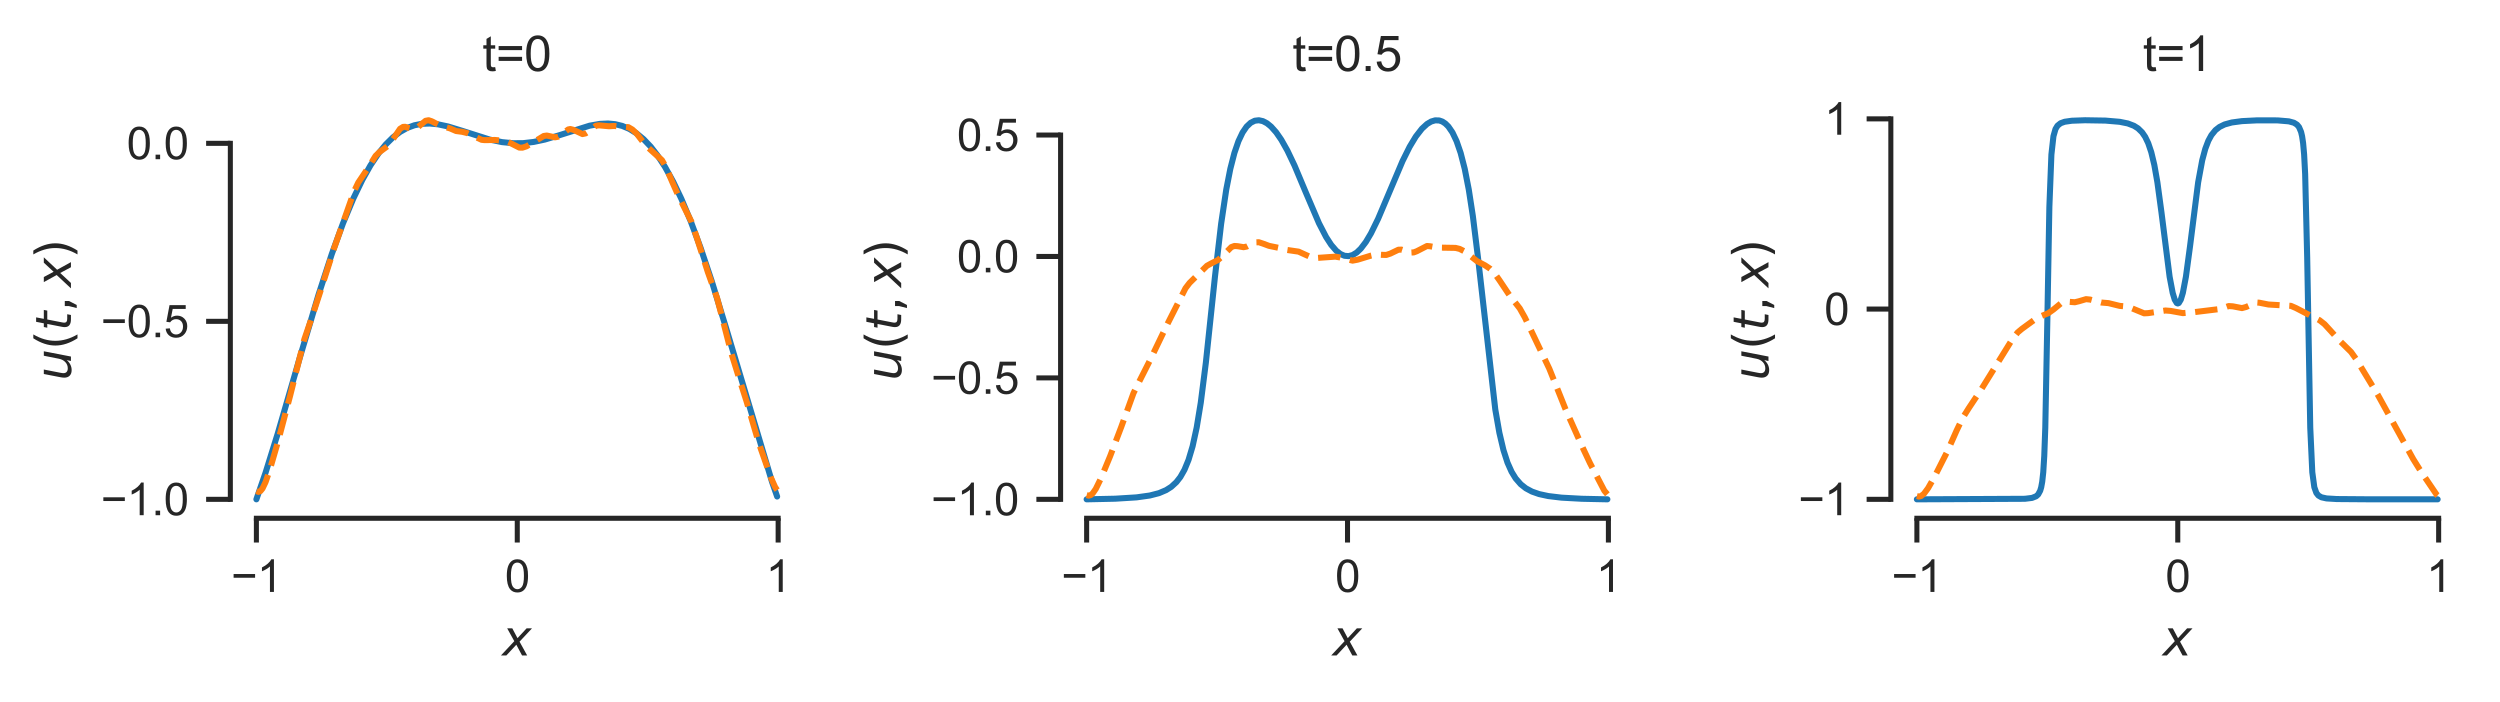 <?xml version="1.0" encoding="utf-8" standalone="no"?>
<!DOCTYPE svg PUBLIC "-//W3C//DTD SVG 1.1//EN"
  "http://www.w3.org/Graphics/SVG/1.1/DTD/svg11.dtd">
<svg xmlns:xlink="http://www.w3.org/1999/xlink" width="495.465pt" height="139.043pt" viewBox="0 0 495.465 139.043" xmlns="http://www.w3.org/2000/svg" version="1.1">
 <defs>
  <style type="text/css">*{stroke-linejoin: round; stroke-linecap: butt}</style>
 </defs>
 <g id="figure_1">
  <g id="patch_1">
   <path d="M 0 139.043 
L 495.465 139.043 
L 495.465 0 
L 0 0 
z
" style="fill: #ffffff"/>
  </g>
  <g id="axes_1">
   <g id="patch_2">
    <path d="M 45.651 102.716 
L 159.177 102.716 
L 159.177 20.072 
L 45.651 20.072 
z
" style="fill: #ffffff"/>
   </g>
   <g id="matplotlib.axis_1">
    <g id="xtick_1">
     <g id="line2d_1">
      <defs>
       <path id="m74b2b23843" d="M 0 0 
L 0 4.8 
" style="stroke: #262626"/>
      </defs>
      <g>
       <use xlink:href="#m74b2b23843" x="50.812" y="102.716" style="fill: #262626; stroke: #262626"/>
      </g>
     </g>
     <g id="text_1">
      <!-- −1 -->
      <g style="fill: #262626" transform="translate(45.795 117.314) scale(0.088 -0.088)">
       <defs>
        <path id="ArialMT-2212" d="M 3381 1997 
L 356 1997 
L 356 2522 
L 3381 2522 
L 3381 1997 
z
" transform="scale(0.016)"/>
        <path id="ArialMT-31" d="M 2384 0 
L 1822 0 
L 1822 3584 
Q 1619 3391 1289 3197 
Q 959 3003 697 2906 
L 697 3450 
Q 1169 3672 1522 3987 
Q 1875 4303 2022 4600 
L 2384 4600 
L 2384 0 
z
" transform="scale(0.016)"/>
       </defs>
       <use xlink:href="#ArialMT-2212"/>
       <use xlink:href="#ArialMT-31" x="58.398"/>
      </g>
     </g>
    </g>
    <g id="xtick_2">
     <g id="line2d_2">
      <g>
       <use xlink:href="#m74b2b23843" x="102.515" y="102.716" style="fill: #262626; stroke: #262626"/>
      </g>
     </g>
     <g id="text_2">
      <!-- 0 -->
      <g style="fill: #262626" transform="translate(100.068 117.314) scale(0.088 -0.088)">
       <defs>
        <path id="ArialMT-30" d="M 266 2259 
Q 266 3072 433 3567 
Q 600 4063 929 4331 
Q 1259 4600 1759 4600 
Q 2128 4600 2406 4451 
Q 2684 4303 2865 4023 
Q 3047 3744 3150 3342 
Q 3253 2941 3253 2259 
Q 3253 1453 3087 958 
Q 2922 463 2592 192 
Q 2263 -78 1759 -78 
Q 1097 -78 719 397 
Q 266 969 266 2259 
z
M 844 2259 
Q 844 1131 1108 757 
Q 1372 384 1759 384 
Q 2147 384 2411 759 
Q 2675 1134 2675 2259 
Q 2675 3391 2411 3762 
Q 2147 4134 1753 4134 
Q 1366 4134 1134 3806 
Q 844 3388 844 2259 
z
" transform="scale(0.016)"/>
       </defs>
       <use xlink:href="#ArialMT-30"/>
      </g>
     </g>
    </g>
    <g id="xtick_3">
     <g id="line2d_3">
      <g>
       <use xlink:href="#m74b2b23843" x="154.219" y="102.716" style="fill: #262626; stroke: #262626"/>
      </g>
     </g>
     <g id="text_3">
      <!-- 1 -->
      <g style="fill: #262626" transform="translate(151.772 117.314) scale(0.088 -0.088)">
       <use xlink:href="#ArialMT-31"/>
      </g>
     </g>
    </g>
    <g id="text_4">
     <!-- $x$ -->
     <g style="fill: #262626" transform="translate(99.534 129.935) scale(0.096 -0.096)">
      <defs>
       <path id="DejaVuSans-Oblique-78" d="M 3841 3500 
L 2234 1784 
L 3219 0 
L 2559 0 
L 1819 1388 
L 531 0 
L -166 0 
L 1556 1844 
L 641 3500 
L 1300 3500 
L 1972 2234 
L 3144 3500 
L 3841 3500 
z
" transform="scale(0.016)"/>
      </defs>
      <use xlink:href="#DejaVuSans-Oblique-78" transform="translate(0 0.312)"/>
     </g>
    </g>
   </g>
   <g id="matplotlib.axis_2">
    <g id="ytick_1">
     <g id="line2d_4">
      <defs>
       <path id="m901522936f" d="M 0 0 
L -4.8 0 
" style="stroke: #262626"/>
      </defs>
      <g>
       <use xlink:href="#m901522936f" x="45.651" y="98.959" style="fill: #262626; stroke: #262626"/>
      </g>
     </g>
     <g id="text_5">
      <!-- −1.0 -->
      <g style="fill: #262626" transform="translate(19.98 102.108) scale(0.088 -0.088)">
       <defs>
        <path id="ArialMT-2e" d="M 581 0 
L 581 641 
L 1222 641 
L 1222 0 
L 581 0 
z
" transform="scale(0.016)"/>
       </defs>
       <use xlink:href="#ArialMT-2212"/>
       <use xlink:href="#ArialMT-31" x="58.398"/>
       <use xlink:href="#ArialMT-2e" x="114.014"/>
       <use xlink:href="#ArialMT-30" x="141.797"/>
      </g>
     </g>
    </g>
    <g id="ytick_2">
     <g id="line2d_5">
      <g>
       <use xlink:href="#m901522936f" x="45.651" y="63.681" style="fill: #262626; stroke: #262626"/>
      </g>
     </g>
     <g id="text_6">
      <!-- −0.5 -->
      <g style="fill: #262626" transform="translate(19.98 66.831) scale(0.088 -0.088)">
       <defs>
        <path id="ArialMT-35" d="M 266 1200 
L 856 1250 
Q 922 819 1161 601 
Q 1400 384 1738 384 
Q 2144 384 2425 690 
Q 2706 997 2706 1503 
Q 2706 1984 2436 2262 
Q 2166 2541 1728 2541 
Q 1456 2541 1237 2417 
Q 1019 2294 894 2097 
L 366 2166 
L 809 4519 
L 3088 4519 
L 3088 3981 
L 1259 3981 
L 1013 2750 
Q 1425 3038 1878 3038 
Q 2478 3038 2890 2622 
Q 3303 2206 3303 1553 
Q 3303 931 2941 478 
Q 2500 -78 1738 -78 
Q 1113 -78 717 272 
Q 322 622 266 1200 
z
" transform="scale(0.016)"/>
       </defs>
       <use xlink:href="#ArialMT-2212"/>
       <use xlink:href="#ArialMT-30" x="58.398"/>
       <use xlink:href="#ArialMT-2e" x="114.014"/>
       <use xlink:href="#ArialMT-35" x="141.797"/>
      </g>
     </g>
    </g>
    <g id="ytick_3">
     <g id="line2d_6">
      <g>
       <use xlink:href="#m901522936f" x="45.651" y="28.403" style="fill: #262626; stroke: #262626"/>
      </g>
     </g>
     <g id="text_7">
      <!-- 0.0 -->
      <g style="fill: #262626" transform="translate(25.119 31.553) scale(0.088 -0.088)">
       <use xlink:href="#ArialMT-30"/>
       <use xlink:href="#ArialMT-2e" x="55.615"/>
       <use xlink:href="#ArialMT-30" x="83.398"/>
      </g>
     </g>
    </g>
    <g id="text_8">
     <!-- $u(t,x)$ -->
     <g style="fill: #262626" transform="translate(14.072 75.409) rotate(-90) scale(0.096 -0.096)">
      <defs>
       <path id="DejaVuSans-Oblique-75" d="M 428 1388 
L 838 3500 
L 1416 3500 
L 1006 1409 
Q 975 1256 961 1147 
Q 947 1038 947 966 
Q 947 700 1109 554 
Q 1272 409 1569 409 
Q 2031 409 2368 721 
Q 2706 1034 2809 1563 
L 3194 3500 
L 3769 3500 
L 3091 0 
L 2516 0 
L 2631 550 
Q 2388 244 2052 76 
Q 1716 -91 1338 -91 
Q 878 -91 622 161 
Q 366 413 366 863 
Q 366 956 381 1097 
Q 397 1238 428 1388 
z
" transform="scale(0.016)"/>
       <path id="DejaVuSans-28" d="M 1984 4856 
Q 1566 4138 1362 3434 
Q 1159 2731 1159 2009 
Q 1159 1288 1364 580 
Q 1569 -128 1984 -844 
L 1484 -844 
Q 1016 -109 783 600 
Q 550 1309 550 2009 
Q 550 2706 781 3412 
Q 1013 4119 1484 4856 
L 1984 4856 
z
" transform="scale(0.016)"/>
       <path id="DejaVuSans-Oblique-74" d="M 2706 3500 
L 2619 3053 
L 1472 3053 
L 1100 1153 
Q 1081 1047 1072 975 
Q 1063 903 1063 863 
Q 1063 663 1183 572 
Q 1303 481 1569 481 
L 2150 481 
L 2053 0 
L 1503 0 
Q 991 0 739 200 
Q 488 400 488 806 
Q 488 878 497 964 
Q 506 1050 525 1153 
L 897 3053 
L 409 3053 
L 500 3500 
L 978 3500 
L 1172 4494 
L 1747 4494 
L 1556 3500 
L 2706 3500 
z
" transform="scale(0.016)"/>
       <path id="DejaVuSans-2c" d="M 750 794 
L 1409 794 
L 1409 256 
L 897 -744 
L 494 -744 
L 750 256 
L 750 794 
z
" transform="scale(0.016)"/>
       <path id="DejaVuSans-29" d="M 513 4856 
L 1013 4856 
Q 1481 4119 1714 3412 
Q 1947 2706 1947 2009 
Q 1947 1309 1714 600 
Q 1481 -109 1013 -844 
L 513 -844 
Q 928 -128 1133 580 
Q 1338 1288 1338 2009 
Q 1338 2731 1133 3434 
Q 928 4138 513 4856 
z
" transform="scale(0.016)"/>
      </defs>
      <use xlink:href="#DejaVuSans-Oblique-75" transform="translate(0 0.125)"/>
      <use xlink:href="#DejaVuSans-28" transform="translate(63.379 0.125)"/>
      <use xlink:href="#DejaVuSans-Oblique-74" transform="translate(102.393 0.125)"/>
      <use xlink:href="#DejaVuSans-2c" transform="translate(141.602 0.125)"/>
      <use xlink:href="#DejaVuSans-Oblique-78" transform="translate(192.871 0.125)"/>
      <use xlink:href="#DejaVuSans-29" transform="translate(252.051 0.125)"/>
     </g>
    </g>
   </g>
   <g id="line2d_7">
    <path d="M 50.812 98.959 
L 52.629 93.685 
L 55.053 85.895 
L 59.294 71.302 
L 63.132 58.396 
L 65.757 50.343 
L 67.979 44.255 
L 69.998 39.398 
L 71.816 35.624 
L 73.432 32.759 
L 75.048 30.355 
L 76.461 28.623 
L 77.875 27.225 
L 79.289 26.142 
L 80.703 25.352 
L 82.117 24.831 
L 83.53 24.548 
L 85.146 24.479 
L 86.762 24.632 
L 88.781 25.06 
L 91.609 25.929 
L 97.062 27.661 
L 99.486 28.165 
L 101.707 28.386 
L 103.727 28.365 
L 105.747 28.133 
L 107.968 27.661 
L 110.796 26.818 
L 116.855 24.909 
L 118.875 24.552 
L 120.49 24.476 
L 121.904 24.607 
L 123.318 24.954 
L 124.732 25.549 
L 126.145 26.42 
L 127.559 27.591 
L 128.973 29.083 
L 130.387 30.913 
L 131.801 33.091 
L 133.416 36.015 
L 135.032 39.398 
L 136.85 43.739 
L 138.869 49.182 
L 141.091 55.832 
L 143.919 65.072 
L 153.007 95.508 
L 154.017 98.404 
L 154.017 98.404 
" clip-path="url(#pf0f15cb5fc)" style="fill: none; stroke: #1f77b4; stroke-width: 1.2; stroke-linecap: round"/>
   </g>
   <g id="line2d_8">
    <path d="M 50.812 97.328 
L 51.215 97.489 
L 51.619 97.316 
L 52.023 96.816 
L 52.629 95.546 
L 53.437 93.212 
L 55.053 87.657 
L 57.476 78.512 
L 60.304 67.282 
L 61.718 63.15 
L 63.334 58.228 
L 66.161 49.348 
L 70.2 37.859 
L 71.008 36.173 
L 72.018 34.678 
L 73.028 33.157 
L 74.442 30.883 
L 75.25 30.107 
L 76.865 28.924 
L 77.673 27.883 
L 79.289 25.524 
L 79.895 25.149 
L 80.299 25.13 
L 81.107 25.404 
L 81.713 25.578 
L 82.318 25.498 
L 82.924 25.114 
L 84.338 23.941 
L 84.944 23.829 
L 85.55 24.029 
L 87.166 24.864 
L 89.185 25.445 
L 90.397 25.967 
L 91.609 26.126 
L 92.619 26.379 
L 94.033 27.055 
L 95.446 27.709 
L 96.052 27.773 
L 98.072 27.741 
L 99.486 27.873 
L 100.294 27.993 
L 101.101 28.33 
L 102.919 29.248 
L 103.525 29.267 
L 104.333 29.004 
L 105.747 28.174 
L 107.766 26.948 
L 108.372 26.864 
L 109.18 27.038 
L 109.988 27.213 
L 110.594 27.104 
L 111.2 26.742 
L 112.614 25.658 
L 113.018 25.57 
L 113.623 25.722 
L 115.441 26.568 
L 116.047 26.44 
L 116.653 26.057 
L 118.067 24.941 
L 118.673 24.836 
L 120.692 25.021 
L 121.702 24.965 
L 124.53 25.203 
L 125.338 25.681 
L 126.145 26.438 
L 127.559 28.28 
L 128.569 29.361 
L 131.195 31.745 
L 132.003 33.176 
L 133.214 36.025 
L 134.426 38.753 
L 137.052 43.987 
L 138.062 46.986 
L 140.283 53.917 
L 142.101 59.011 
L 143.111 62.874 
L 144.928 69.961 
L 146.342 74.498 
L 147.958 79.546 
L 150.382 87.79 
L 152.805 94.708 
L 153.613 96.524 
L 154.017 97.129 
L 154.017 97.129 
" clip-path="url(#pf0f15cb5fc)" style="fill: none; stroke-dasharray: 4.44,1.92; stroke-dashoffset: 0; stroke: #ff7f0e; stroke-width: 1.2"/>
   </g>
   <g id="patch_3">
    <path d="M 45.651 98.959 
L 45.651 28.403 
" style="fill: none; stroke: #262626; stroke-linejoin: miter; stroke-linecap: square"/>
   </g>
   <g id="patch_4">
    <path d="M 50.812 102.716 
L 154.219 102.716 
" style="fill: none; stroke: #262626; stroke-linejoin: miter; stroke-linecap: square"/>
   </g>
   <g id="text_9">
    <!-- t=0 -->
    <g style="fill: #262626" transform="translate(95.608 14.072) scale(0.096 -0.096)">
     <defs>
      <path id="ArialMT-74" d="M 1650 503 
L 1731 6 
Q 1494 -44 1306 -44 
Q 1000 -44 831 53 
Q 663 150 594 308 
Q 525 466 525 972 
L 525 2881 
L 113 2881 
L 113 3319 
L 525 3319 
L 525 4141 
L 1084 4478 
L 1084 3319 
L 1650 3319 
L 1650 2881 
L 1084 2881 
L 1084 941 
Q 1084 700 1114 631 
Q 1144 563 1211 522 
Q 1278 481 1403 481 
Q 1497 481 1650 503 
z
" transform="scale(0.016)"/>
      <path id="ArialMT-3d" d="M 3381 2694 
L 356 2694 
L 356 3219 
L 3381 3219 
L 3381 2694 
z
M 3381 1303 
L 356 1303 
L 356 1828 
L 3381 1828 
L 3381 1303 
z
" transform="scale(0.016)"/>
     </defs>
     <use xlink:href="#ArialMT-74"/>
     <use xlink:href="#ArialMT-3d" x="27.783"/>
     <use xlink:href="#ArialMT-30" x="86.182"/>
    </g>
   </g>
  </g>
  <g id="axes_2">
   <g id="patch_5">
    <path d="M 210.195 102.716 
L 323.721 102.716 
L 323.721 20.072 
L 210.195 20.072 
z
" style="fill: #ffffff"/>
   </g>
   <g id="matplotlib.axis_3">
    <g id="xtick_4">
     <g id="line2d_9">
      <g>
       <use xlink:href="#m74b2b23843" x="215.356" y="102.716" style="fill: #262626; stroke: #262626"/>
      </g>
     </g>
     <g id="text_10">
      <!-- −1 -->
      <g style="fill: #262626" transform="translate(210.339 117.314) scale(0.088 -0.088)">
       <use xlink:href="#ArialMT-2212"/>
       <use xlink:href="#ArialMT-31" x="58.398"/>
      </g>
     </g>
    </g>
    <g id="xtick_5">
     <g id="line2d_10">
      <g>
       <use xlink:href="#m74b2b23843" x="267.059" y="102.716" style="fill: #262626; stroke: #262626"/>
      </g>
     </g>
     <g id="text_11">
      <!-- 0 -->
      <g style="fill: #262626" transform="translate(264.612 117.314) scale(0.088 -0.088)">
       <use xlink:href="#ArialMT-30"/>
      </g>
     </g>
    </g>
    <g id="xtick_6">
     <g id="line2d_11">
      <g>
       <use xlink:href="#m74b2b23843" x="318.763" y="102.716" style="fill: #262626; stroke: #262626"/>
      </g>
     </g>
     <g id="text_12">
      <!-- 1 -->
      <g style="fill: #262626" transform="translate(316.316 117.314) scale(0.088 -0.088)">
       <use xlink:href="#ArialMT-31"/>
      </g>
     </g>
    </g>
    <g id="text_13">
     <!-- $x$ -->
     <g style="fill: #262626" transform="translate(264.078 129.935) scale(0.096 -0.096)">
      <use xlink:href="#DejaVuSans-Oblique-78" transform="translate(0 0.312)"/>
     </g>
    </g>
   </g>
   <g id="matplotlib.axis_4">
    <g id="ytick_4">
     <g id="line2d_12">
      <g>
       <use xlink:href="#m901522936f" x="210.195" y="98.964" style="fill: #262626; stroke: #262626"/>
      </g>
     </g>
     <g id="text_14">
      <!-- −1.0 -->
      <g style="fill: #262626" transform="translate(184.524 102.114) scale(0.088 -0.088)">
       <use xlink:href="#ArialMT-2212"/>
       <use xlink:href="#ArialMT-31" x="58.398"/>
       <use xlink:href="#ArialMT-2e" x="114.014"/>
       <use xlink:href="#ArialMT-30" x="141.797"/>
      </g>
     </g>
    </g>
    <g id="ytick_5">
     <g id="line2d_13">
      <g>
       <use xlink:href="#m901522936f" x="210.195" y="74.896" style="fill: #262626; stroke: #262626"/>
      </g>
     </g>
     <g id="text_15">
      <!-- −0.5 -->
      <g style="fill: #262626" transform="translate(184.524 78.046) scale(0.088 -0.088)">
       <use xlink:href="#ArialMT-2212"/>
       <use xlink:href="#ArialMT-30" x="58.398"/>
       <use xlink:href="#ArialMT-2e" x="114.014"/>
       <use xlink:href="#ArialMT-35" x="141.797"/>
      </g>
     </g>
    </g>
    <g id="ytick_6">
     <g id="line2d_14">
      <g>
       <use xlink:href="#m901522936f" x="210.195" y="50.829" style="fill: #262626; stroke: #262626"/>
      </g>
     </g>
     <g id="text_16">
      <!-- 0.0 -->
      <g style="fill: #262626" transform="translate(189.663 53.978) scale(0.088 -0.088)">
       <use xlink:href="#ArialMT-30"/>
       <use xlink:href="#ArialMT-2e" x="55.615"/>
       <use xlink:href="#ArialMT-30" x="83.398"/>
      </g>
     </g>
    </g>
    <g id="ytick_7">
     <g id="line2d_15">
      <g>
       <use xlink:href="#m901522936f" x="210.195" y="26.761" style="fill: #262626; stroke: #262626"/>
      </g>
     </g>
     <g id="text_17">
      <!-- 0.5 -->
      <g style="fill: #262626" transform="translate(189.663 29.91) scale(0.088 -0.088)">
       <use xlink:href="#ArialMT-30"/>
       <use xlink:href="#ArialMT-2e" x="55.615"/>
       <use xlink:href="#ArialMT-35" x="83.398"/>
      </g>
     </g>
    </g>
    <g id="text_18">
     <!-- $u(t,x)$ -->
     <g style="fill: #262626" transform="translate(178.615 75.409) rotate(-90) scale(0.096 -0.096)">
      <use xlink:href="#DejaVuSans-Oblique-75" transform="translate(0 0.125)"/>
      <use xlink:href="#DejaVuSans-28" transform="translate(63.379 0.125)"/>
      <use xlink:href="#DejaVuSans-Oblique-74" transform="translate(102.393 0.125)"/>
      <use xlink:href="#DejaVuSans-2c" transform="translate(141.602 0.125)"/>
      <use xlink:href="#DejaVuSans-Oblique-78" transform="translate(192.871 0.125)"/>
      <use xlink:href="#DejaVuSans-29" transform="translate(252.051 0.125)"/>
     </g>
    </g>
   </g>
   <g id="line2d_16">
    <path d="M 215.356 98.959 
L 221.011 98.836 
L 225.252 98.571 
L 227.878 98.203 
L 229.695 97.734 
L 231.109 97.133 
L 232.119 96.49 
L 233.129 95.566 
L 233.937 94.529 
L 234.744 93.106 
L 235.552 91.141 
L 236.36 88.429 
L 237.168 84.725 
L 237.976 79.806 
L 238.986 71.858 
L 240.803 54.702 
L 242.015 44.329 
L 243.025 37.58 
L 243.833 33.456 
L 244.641 30.311 
L 245.449 27.967 
L 246.257 26.267 
L 247.064 25.086 
L 247.872 24.328 
L 248.68 23.926 
L 249.488 23.831 
L 250.296 24.008 
L 251.104 24.435 
L 251.912 25.095 
L 252.922 26.23 
L 253.931 27.691 
L 255.143 29.839 
L 256.557 32.809 
L 258.779 38.104 
L 261.404 44.248 
L 262.818 46.979 
L 263.828 48.533 
L 264.838 49.701 
L 265.645 50.335 
L 266.453 50.69 
L 267.261 50.761 
L 268.069 50.547 
L 268.877 50.052 
L 269.685 49.282 
L 270.695 47.955 
L 271.704 46.259 
L 273.118 43.371 
L 275.138 38.599 
L 277.965 31.917 
L 279.379 29.078 
L 280.591 27.069 
L 281.803 25.509 
L 282.813 24.579 
L 283.621 24.092 
L 284.428 23.851 
L 285.236 23.875 
L 285.842 24.086 
L 286.448 24.482 
L 287.054 25.086 
L 287.862 26.267 
L 288.67 27.967 
L 289.478 30.311 
L 290.286 33.456 
L 291.093 37.58 
L 291.901 42.831 
L 292.911 51.012 
L 296.345 81.158 
L 297.152 85.758 
L 297.96 89.19 
L 298.768 91.694 
L 299.576 93.505 
L 300.384 94.819 
L 301.394 95.977 
L 302.404 96.774 
L 303.615 97.424 
L 305.029 97.919 
L 306.847 98.312 
L 309.472 98.627 
L 313.512 98.85 
L 318.561 98.959 
L 318.561 98.959 
" clip-path="url(#p3c0c78bae7)" style="fill: none; stroke: #1f77b4; stroke-width: 1.2; stroke-linecap: round"/>
   </g>
   <g id="line2d_17">
    <path d="M 215.356 98.115 
L 215.759 98.235 
L 216.163 98.118 
L 216.567 97.769 
L 217.173 96.886 
L 218.183 94.824 
L 220.001 90.437 
L 222.222 84.595 
L 224.646 77.908 
L 225.858 75.466 
L 227.878 71.471 
L 231.513 63.928 
L 234.946 57.13 
L 235.754 56.072 
L 239.188 52.682 
L 239.996 52.234 
L 241.409 51.515 
L 242.217 50.805 
L 244.035 48.969 
L 244.641 48.75 
L 245.247 48.787 
L 246.459 48.988 
L 247.064 48.871 
L 248.074 48.356 
L 248.882 48.025 
L 249.488 48.01 
L 250.296 48.278 
L 251.508 48.726 
L 254.133 49.267 
L 255.143 49.548 
L 257.365 49.872 
L 258.779 50.514 
L 259.99 51.054 
L 260.798 51.135 
L 264.636 50.864 
L 265.443 50.996 
L 268.069 51.655 
L 269.079 51.462 
L 271.704 50.66 
L 272.714 50.434 
L 273.724 50.499 
L 274.734 50.527 
L 275.542 50.261 
L 277.158 49.486 
L 277.764 49.476 
L 278.571 49.741 
L 279.581 50.055 
L 280.187 50.021 
L 280.793 49.789 
L 282.813 48.751 
L 283.419 48.808 
L 284.832 49.064 
L 288.468 49.13 
L 289.276 49.33 
L 290.286 49.838 
L 291.295 50.621 
L 292.709 51.745 
L 294.325 52.596 
L 295.335 53.267 
L 296.143 54.086 
L 297.152 55.514 
L 299.172 58.532 
L 301.192 61.116 
L 302.202 62.911 
L 307.049 73.063 
L 310.28 81.136 
L 313.714 88.814 
L 315.128 91.814 
L 317.955 97.247 
L 318.561 97.969 
L 318.561 97.969 
" clip-path="url(#p3c0c78bae7)" style="fill: none; stroke-dasharray: 4.44,1.92; stroke-dashoffset: 0; stroke: #ff7f0e; stroke-width: 1.2"/>
   </g>
   <g id="patch_6">
    <path d="M 210.195 98.964 
L 210.195 26.761 
" style="fill: none; stroke: #262626; stroke-linejoin: miter; stroke-linecap: square"/>
   </g>
   <g id="patch_7">
    <path d="M 215.356 102.716 
L 318.763 102.716 
" style="fill: none; stroke: #262626; stroke-linejoin: miter; stroke-linecap: square"/>
   </g>
   <g id="text_19">
    <!-- t=0.5 -->
    <g style="fill: #262626" transform="translate(256.149 14.072) scale(0.096 -0.096)">
     <use xlink:href="#ArialMT-74"/>
     <use xlink:href="#ArialMT-3d" x="27.783"/>
     <use xlink:href="#ArialMT-30" x="86.182"/>
     <use xlink:href="#ArialMT-2e" x="141.797"/>
     <use xlink:href="#ArialMT-35" x="169.58"/>
    </g>
   </g>
  </g>
  <g id="axes_3">
   <g id="patch_8">
    <path d="M 374.739 102.716 
L 488.265 102.716 
L 488.265 20.072 
L 374.739 20.072 
z
" style="fill: #ffffff"/>
   </g>
   <g id="matplotlib.axis_5">
    <g id="xtick_7">
     <g id="line2d_18">
      <g>
       <use xlink:href="#m74b2b23843" x="379.9" y="102.716" style="fill: #262626; stroke: #262626"/>
      </g>
     </g>
     <g id="text_20">
      <!-- −1 -->
      <g style="fill: #262626" transform="translate(374.883 117.314) scale(0.088 -0.088)">
       <use xlink:href="#ArialMT-2212"/>
       <use xlink:href="#ArialMT-31" x="58.398"/>
      </g>
     </g>
    </g>
    <g id="xtick_8">
     <g id="line2d_19">
      <g>
       <use xlink:href="#m74b2b23843" x="431.603" y="102.716" style="fill: #262626; stroke: #262626"/>
      </g>
     </g>
     <g id="text_21">
      <!-- 0 -->
      <g style="fill: #262626" transform="translate(429.156 117.314) scale(0.088 -0.088)">
       <use xlink:href="#ArialMT-30"/>
      </g>
     </g>
    </g>
    <g id="xtick_9">
     <g id="line2d_20">
      <g>
       <use xlink:href="#m74b2b23843" x="483.307" y="102.716" style="fill: #262626; stroke: #262626"/>
      </g>
     </g>
     <g id="text_22">
      <!-- 1 -->
      <g style="fill: #262626" transform="translate(480.86 117.314) scale(0.088 -0.088)">
       <use xlink:href="#ArialMT-31"/>
      </g>
     </g>
    </g>
    <g id="text_23">
     <!-- $x$ -->
     <g style="fill: #262626" transform="translate(428.622 129.935) scale(0.096 -0.096)">
      <use xlink:href="#DejaVuSans-Oblique-78" transform="translate(0 0.312)"/>
     </g>
    </g>
   </g>
   <g id="matplotlib.axis_6">
    <g id="ytick_8">
     <g id="line2d_21">
      <g>
       <use xlink:href="#m901522936f" x="374.739" y="98.959" style="fill: #262626; stroke: #262626"/>
      </g>
     </g>
     <g id="text_24">
      <!-- −1 -->
      <g style="fill: #262626" transform="translate(356.406 102.108) scale(0.088 -0.088)">
       <use xlink:href="#ArialMT-2212"/>
       <use xlink:href="#ArialMT-31" x="58.398"/>
      </g>
     </g>
    </g>
    <g id="ytick_9">
     <g id="line2d_22">
      <g>
       <use xlink:href="#m901522936f" x="374.739" y="61.256" style="fill: #262626; stroke: #262626"/>
      </g>
     </g>
     <g id="text_25">
      <!-- 0 -->
      <g style="fill: #262626" transform="translate(361.546 64.405) scale(0.088 -0.088)">
       <use xlink:href="#ArialMT-30"/>
      </g>
     </g>
    </g>
    <g id="ytick_10">
     <g id="line2d_23">
      <g>
       <use xlink:href="#m901522936f" x="374.739" y="23.553" style="fill: #262626; stroke: #262626"/>
      </g>
     </g>
     <g id="text_26">
      <!-- 1 -->
      <g style="fill: #262626" transform="translate(361.546 26.702) scale(0.088 -0.088)">
       <use xlink:href="#ArialMT-31"/>
      </g>
     </g>
    </g>
    <g id="text_27">
     <!-- $u(t,x)$ -->
     <g style="fill: #262626" transform="translate(350.498 75.409) rotate(-90) scale(0.096 -0.096)">
      <use xlink:href="#DejaVuSans-Oblique-75" transform="translate(0 0.125)"/>
      <use xlink:href="#DejaVuSans-28" transform="translate(63.379 0.125)"/>
      <use xlink:href="#DejaVuSans-Oblique-74" transform="translate(102.393 0.125)"/>
      <use xlink:href="#DejaVuSans-2c" transform="translate(141.602 0.125)"/>
      <use xlink:href="#DejaVuSans-Oblique-78" transform="translate(192.871 0.125)"/>
      <use xlink:href="#DejaVuSans-29" transform="translate(252.051 0.125)"/>
     </g>
    </g>
   </g>
   <g id="line2d_24">
    <path d="M 379.9 98.959 
L 401.308 98.853 
L 402.722 98.677 
L 403.53 98.359 
L 403.934 97.996 
L 404.338 97.248 
L 404.54 96.56 
L 404.742 95.451 
L 404.944 93.585 
L 405.145 90.349 
L 405.347 84.761 
L 405.751 63.672 
L 406.155 41.029 
L 406.559 30.631 
L 406.963 27.005 
L 407.367 25.581 
L 407.771 24.911 
L 408.377 24.425 
L 409.185 24.132 
L 410.599 23.929 
L 413.224 23.831 
L 417.264 23.9 
L 420.091 24.14 
L 421.707 24.467 
L 422.919 24.931 
L 423.726 25.44 
L 424.534 26.229 
L 425.14 27.111 
L 425.746 28.369 
L 426.352 30.166 
L 426.958 32.697 
L 427.564 36.13 
L 428.372 42.097 
L 429.987 54.846 
L 430.593 58.038 
L 430.997 59.38 
L 431.401 60.056 
L 431.603 60.141 
L 431.805 60.056 
L 432.209 59.38 
L 432.613 58.038 
L 433.219 54.846 
L 434.027 48.852 
L 435.643 36.13 
L 436.45 31.76 
L 437.056 29.496 
L 437.662 27.899 
L 438.268 26.782 
L 439.076 25.79 
L 439.884 25.159 
L 440.894 24.665 
L 442.308 24.275 
L 444.327 24.004 
L 447.357 23.851 
L 451.396 23.861 
L 453.618 24.05 
L 454.628 24.328 
L 455.233 24.704 
L 455.637 25.191 
L 456.041 26.147 
L 456.243 27.005 
L 456.445 28.368 
L 456.647 30.631 
L 456.849 34.502 
L 457.253 51.048 
L 457.859 84.761 
L 458.263 93.585 
L 458.667 96.56 
L 459.071 97.694 
L 459.475 98.207 
L 460.081 98.558 
L 461.091 98.781 
L 463.11 98.903 
L 469.371 98.953 
L 483.105 98.959 
L 483.105 98.959 
" clip-path="url(#p03dcc1e701)" style="fill: none; stroke: #1f77b4; stroke-width: 1.2; stroke-linecap: round"/>
   </g>
   <g id="line2d_25">
    <path d="M 379.9 98.312 
L 380.303 98.413 
L 380.707 98.322 
L 381.313 97.845 
L 382.121 96.743 
L 383.333 94.613 
L 385.959 89.422 
L 387.776 85.324 
L 388.988 82.797 
L 390.2 80.865 
L 392.623 77.223 
L 398.884 67.123 
L 399.894 65.859 
L 400.702 65.188 
L 402.52 63.86 
L 403.732 62.98 
L 404.742 62.568 
L 405.953 62.064 
L 406.963 61.343 
L 408.579 60.011 
L 409.185 59.795 
L 409.993 59.812 
L 411.205 59.9 
L 412.012 59.705 
L 413.426 59.288 
L 414.234 59.371 
L 416.456 59.958 
L 417.869 60.076 
L 420.091 60.622 
L 421.505 60.745 
L 422.515 61.097 
L 424.938 62.099 
L 425.746 62.057 
L 429.18 61.537 
L 430.189 61.619 
L 432.613 62.058 
L 435.037 61.841 
L 440.086 61.225 
L 441.702 60.658 
L 442.509 60.71 
L 444.327 61.061 
L 445.135 60.843 
L 447.155 59.948 
L 447.761 59.992 
L 449.578 60.35 
L 454.022 60.613 
L 455.031 61.051 
L 458.465 62.837 
L 459.677 63.449 
L 460.687 64.24 
L 461.898 65.561 
L 463.514 67.358 
L 465.938 69.745 
L 466.948 71.163 
L 471.189 78.141 
L 478.258 90.971 
L 479.873 93.564 
L 482.903 98.031 
L 483.105 98.193 
L 483.105 98.193 
" clip-path="url(#p03dcc1e701)" style="fill: none; stroke-dasharray: 4.44,1.92; stroke-dashoffset: 0; stroke: #ff7f0e; stroke-width: 1.2"/>
   </g>
   <g id="patch_9">
    <path d="M 374.739 98.959 
L 374.739 23.553 
" style="fill: none; stroke: #262626; stroke-linejoin: miter; stroke-linecap: square"/>
   </g>
   <g id="patch_10">
    <path d="M 379.9 102.716 
L 483.307 102.716 
" style="fill: none; stroke: #262626; stroke-linejoin: miter; stroke-linecap: square"/>
   </g>
   <g id="text_28">
    <!-- t=1 -->
    <g style="fill: #262626" transform="translate(424.696 14.072) scale(0.096 -0.096)">
     <use xlink:href="#ArialMT-74"/>
     <use xlink:href="#ArialMT-3d" x="27.783"/>
     <use xlink:href="#ArialMT-31" x="86.182"/>
    </g>
   </g>
  </g>
 </g>
 <defs>
  <clipPath id="pf0f15cb5fc">
   <rect x="45.651" y="20.072" width="113.526" height="82.644"/>
  </clipPath>
  <clipPath id="p3c0c78bae7">
   <rect x="210.195" y="20.072" width="113.526" height="82.644"/>
  </clipPath>
  <clipPath id="p03dcc1e701">
   <rect x="374.739" y="20.072" width="113.526" height="82.644"/>
  </clipPath>
 </defs>
</svg>